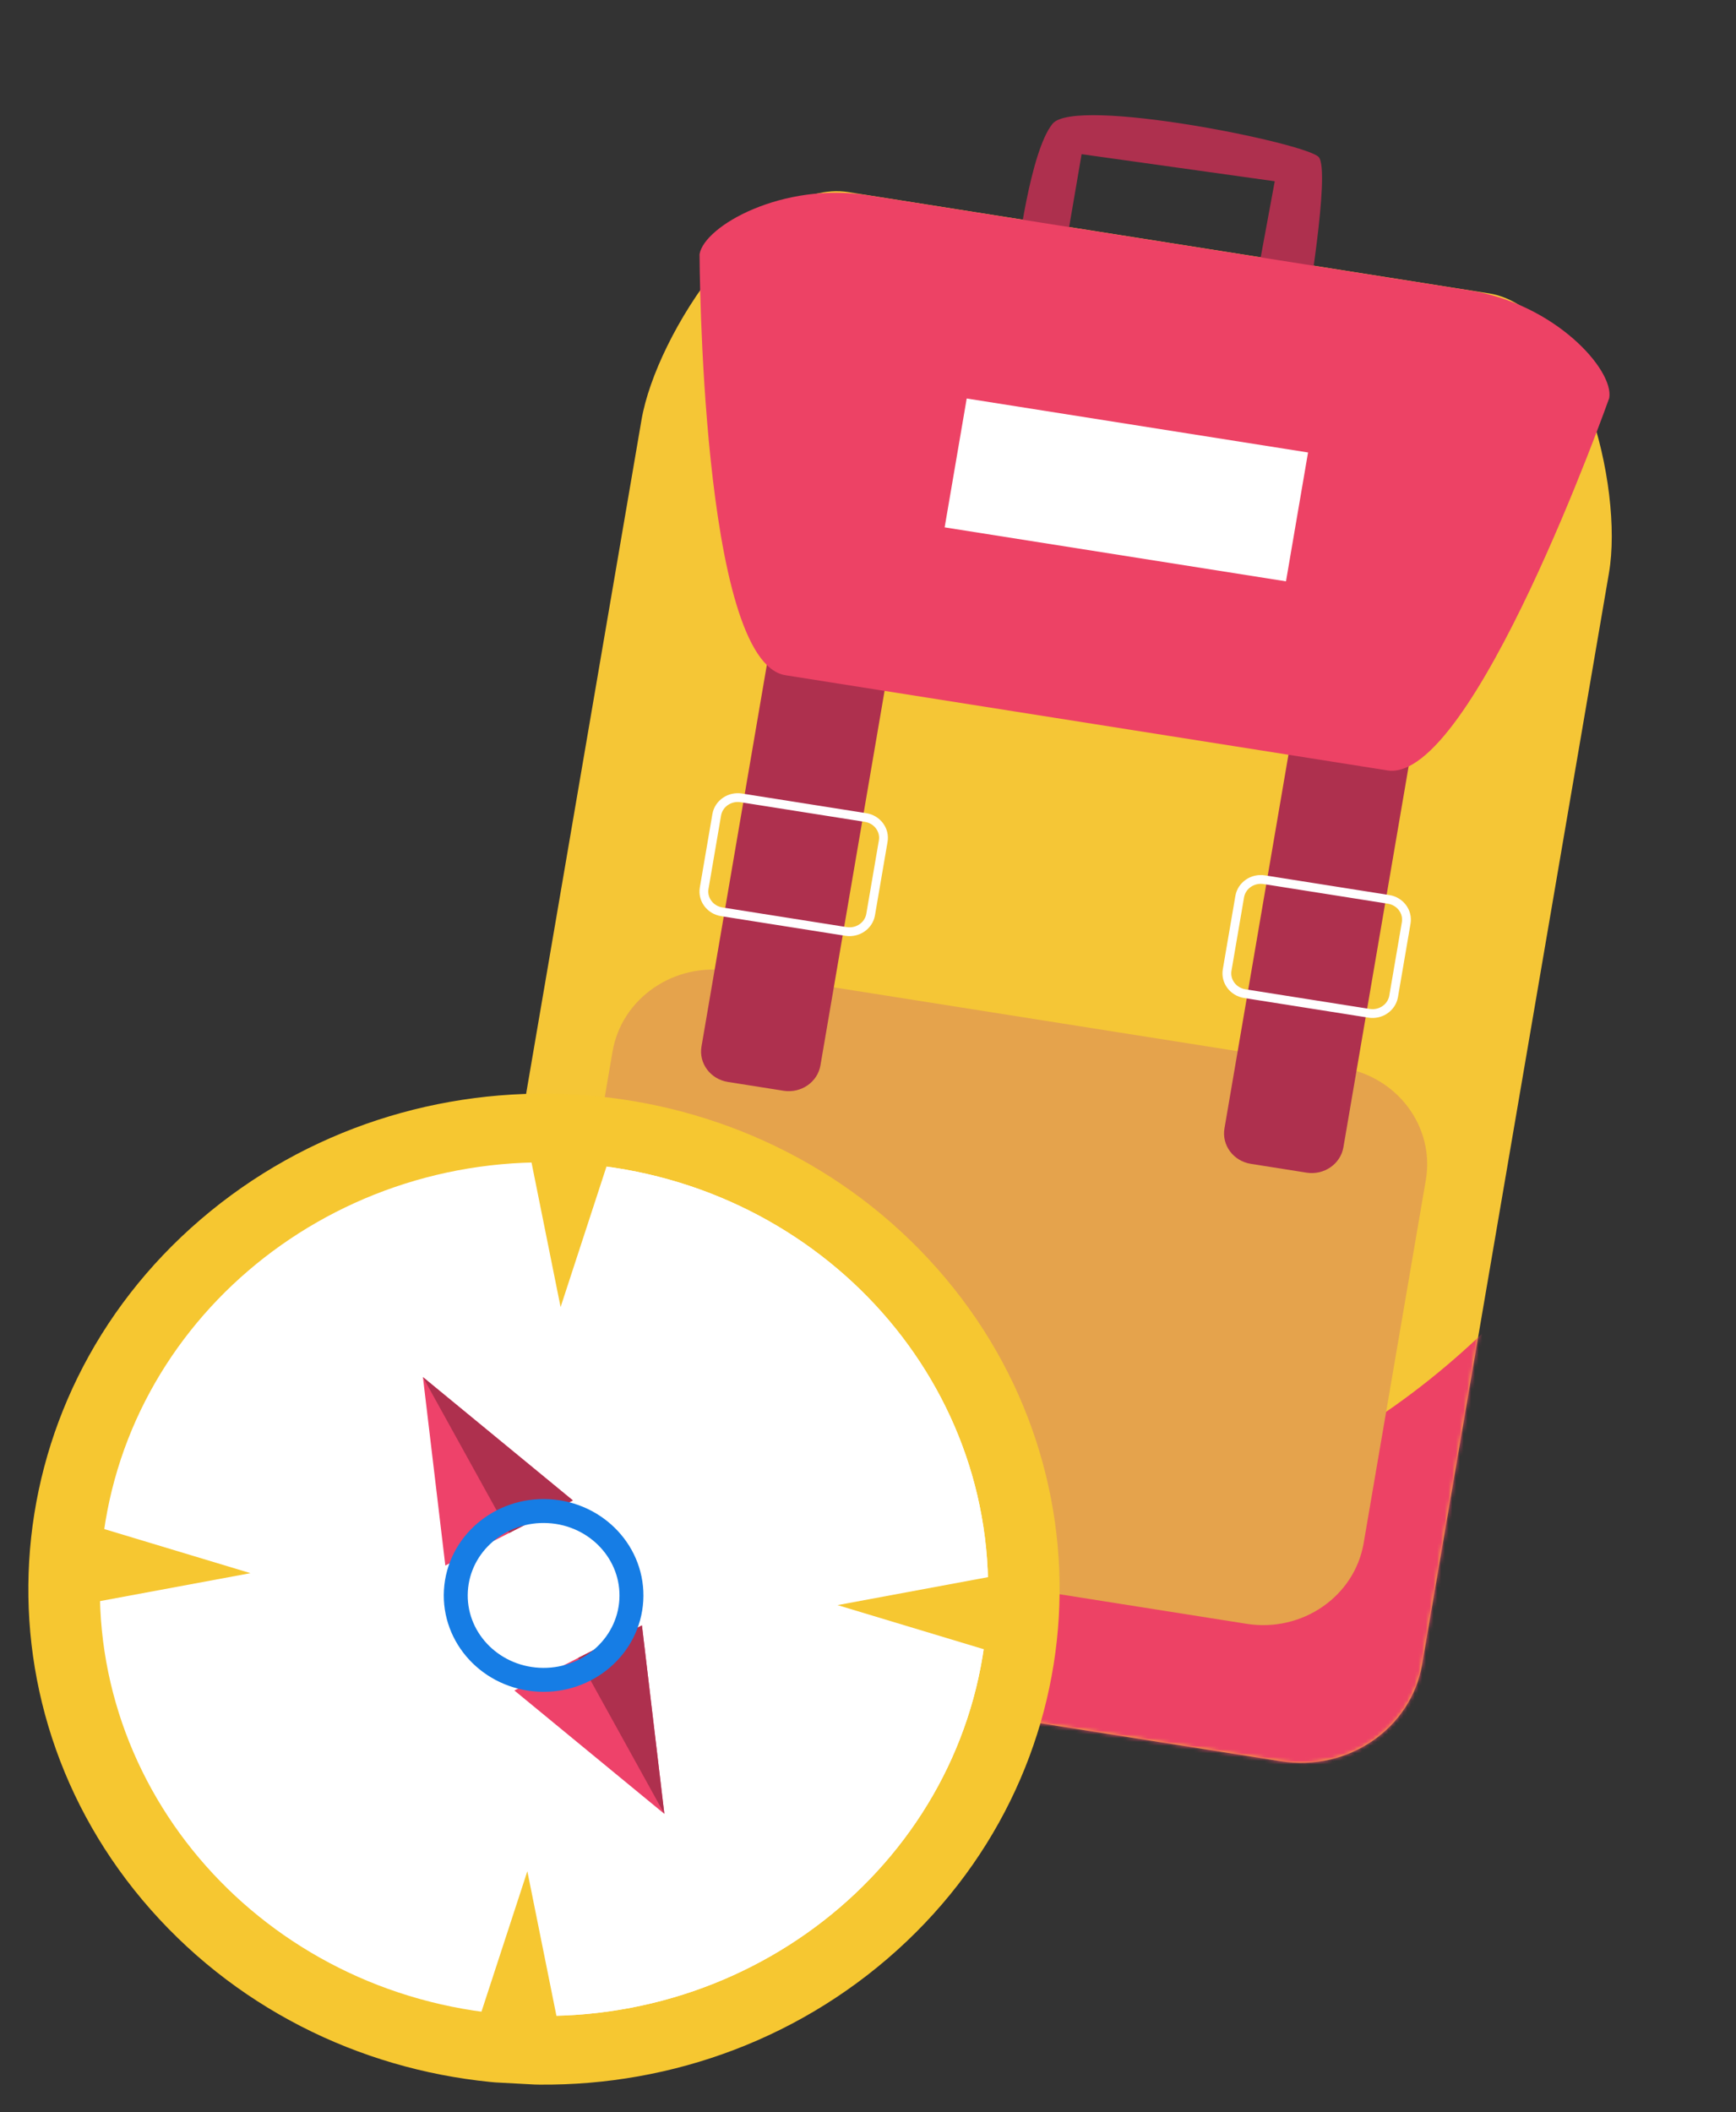 <svg width="462" height="562" viewBox="0 0 462 562" fill="none" xmlns="http://www.w3.org/2000/svg">
<rect x="0" y="0" width="462" height="562" fill="#333333" stroke="none"/>
<g clip-path="url(#clip0_26_1399)">
<path d="M340.935 468.654L147.951 438.145C130.147 435.33 118.066 419.223 120.985 402.174L170.721 111.732C174.662 88.717 201.777 47.324 225.821 51.125L396.209 78.061C420.254 81.863 432.139 129.406 428.195 152.436L378.459 442.878C375.54 459.926 358.74 471.468 340.92 468.651L340.935 468.654Z" fill="#F5C636"/>
<mask id="mask0_26_1399" style="mask-type:luminance" maskUnits="userSpaceOnUse" x="120" y="50" width="309" height="420">
<path d="M340.935 468.654L147.951 438.145C130.147 435.33 118.066 419.223 120.985 402.174L170.721 111.732C174.662 88.717 201.777 47.324 225.821 51.125L396.209 78.061C420.254 81.863 432.139 129.406 428.195 152.436L378.459 442.878C375.54 459.926 358.74 471.468 340.92 468.651L340.935 468.654Z" fill="white"/>
</mask>
<g mask="url(#mask0_26_1399)">
<path d="M128.839 317.145C128.839 317.145 180.285 386.405 257.758 401.498C351.289 419.717 413.954 333.326 413.954 333.326L382.644 516.169L30.585 443.997L128.839 317.145Z" fill="#ED4265"/>
</g>
<path d="M357.104 284.094L194.162 258.334C179.391 255.999 165.446 265.611 163.016 279.804L146.476 376.393C144.046 390.585 154.05 403.983 168.821 406.318L331.763 432.078C346.534 434.413 360.479 424.801 362.909 410.608L379.449 314.019C381.879 299.827 371.875 286.429 357.104 284.094Z" fill="#E5A34C"/>
<path d="M233.863 142.341L219.048 139.999C214.397 139.264 210.006 142.29 209.241 146.759L186.686 278.472C185.921 282.941 189.071 287.16 193.722 287.895L208.537 290.237C213.188 290.972 217.579 287.946 218.344 283.477L240.899 151.764C241.664 147.295 238.514 143.076 233.863 142.341Z" fill="#AE304E"/>
<path d="M230.357 217.533L197.281 212.304C194.18 211.814 191.252 213.832 190.742 216.811L187.399 236.337C186.888 239.317 188.988 242.129 192.089 242.619L225.166 247.849C228.267 248.339 231.194 246.321 231.704 243.342L235.048 223.816C235.558 220.836 233.458 218.024 230.357 217.533Z" stroke="white" stroke-width="2.34" stroke-miterlimit="10"/>
<path d="M373.04 164.132L358.226 161.79C353.575 161.055 349.184 164.082 348.418 168.551L325.864 300.263C325.098 304.732 328.248 308.951 332.9 309.687L347.714 312.029C352.365 312.764 356.756 309.737 357.521 305.268L380.076 173.556C380.841 169.087 377.691 164.868 373.04 164.132Z" fill="#AE304E"/>
<path d="M369.537 239.31L336.46 234.081C333.359 233.591 330.432 235.609 329.922 238.588L326.578 258.114C326.068 261.094 328.168 263.906 331.269 264.396L364.346 269.625C367.447 270.116 370.374 268.098 370.884 265.118L374.228 245.592C374.738 242.613 372.638 239.8 369.537 239.31Z" stroke="white" stroke-width="2.34" stroke-miterlimit="10"/>
<path d="M270.653 68.691C270.653 68.691 274.084 40.236 280.134 32.911C286.183 25.587 347.758 38.077 350.958 41.804C354.159 45.532 347.56 84.071 347.56 84.071L333.711 78.193L339.249 48.234L287.848 41.027L283.244 67.912L270.656 68.677L270.653 68.691Z" fill="#AE304E"/>
<path d="M369.239 204.996L209.043 179.671C186.432 176.096 186.17 67.636 186.17 67.636C187.465 60.072 208.289 48.368 230.915 51.945L391.111 77.271C413.722 80.845 429.56 98.345 428.265 105.909C428.265 105.909 391.865 208.573 369.239 204.996Z" fill="#ED4265"/>
<path d="M348.108 120.398L257.269 106.037L251.398 140.325L342.237 154.686L348.108 120.398Z" fill="white"/>
</g>
<g clip-path="url(#clip1_26_1399)">
<path d="M236.159 521.204C292.693 472.708 297.607 389.36 247.134 335.04C196.661 280.72 109.914 275.999 53.379 324.494C-3.155 372.99 -8.069 456.339 42.404 510.659C92.877 564.979 179.624 569.7 236.159 521.204Z" fill="#F6C731"/>
<path d="M138.082 536.229C203.253 539.776 259.077 491.889 262.769 429.272C266.46 366.654 216.622 313.017 151.451 309.47C86.28 305.923 30.456 353.809 26.765 416.427C23.073 479.045 72.912 532.682 138.082 536.229Z" fill="white"/>
<path d="M151.451 309.47C216.627 313.017 266.46 366.664 262.769 429.272C259.078 491.88 203.243 539.775 138.082 536.229" fill="white"/>
<path d="M138.867 296.479L149.191 347.797L165.481 297.928L138.867 296.479Z" fill="#F6C731"/>
<path d="M13.244 428.518L66.654 418.598L14.752 402.946L13.244 428.518Z" fill="#F6C731"/>
<path d="M150.666 549.219L140.341 497.916L124.052 547.771L150.666 549.219Z" fill="#F6C731"/>
<path d="M276.289 417.181L222.894 427.101L274.782 442.752L276.289 417.181Z" fill="#F6C731"/>
<path d="M118.515 416.57L152.461 399.252L112.551 366.427L118.515 416.57Z" fill="#EE426A"/>
<path d="M112.551 366.427L135.488 407.911L152.461 399.252L112.551 366.427Z" fill="#AE304E"/>
<path d="M136.889 449.815L170.835 432.497L176.799 482.64L136.889 449.815Z" fill="#EE426A"/>
<path d="M176.799 482.64L153.862 441.156L170.835 432.497L176.799 482.64Z" fill="#AE304E"/>
<path d="M143.346 446.952C156.237 447.654 167.279 438.182 168.009 425.796C168.739 413.41 158.881 402.8 145.99 402.099C133.099 401.397 122.057 410.869 121.327 423.255C120.597 435.641 130.455 446.25 143.346 446.952Z" stroke="#167DE5" stroke-width="6.37" stroke-miterlimit="10"/>
</g>
<defs>
<clipPath id="clip0_26_1399">
<rect width="359.219" height="466.774" fill="white" transform="matrix(0.988 0.156 -0.169 0.986 106.616 0)"/>
</clipPath>
<clipPath id="clip1_26_1399">
<rect width="274.431" height="263.748" fill="white" transform="matrix(0.999 0.054 -0.059 0.998 15.522 283.754)"/>
</clipPath>
</defs>
</svg>
